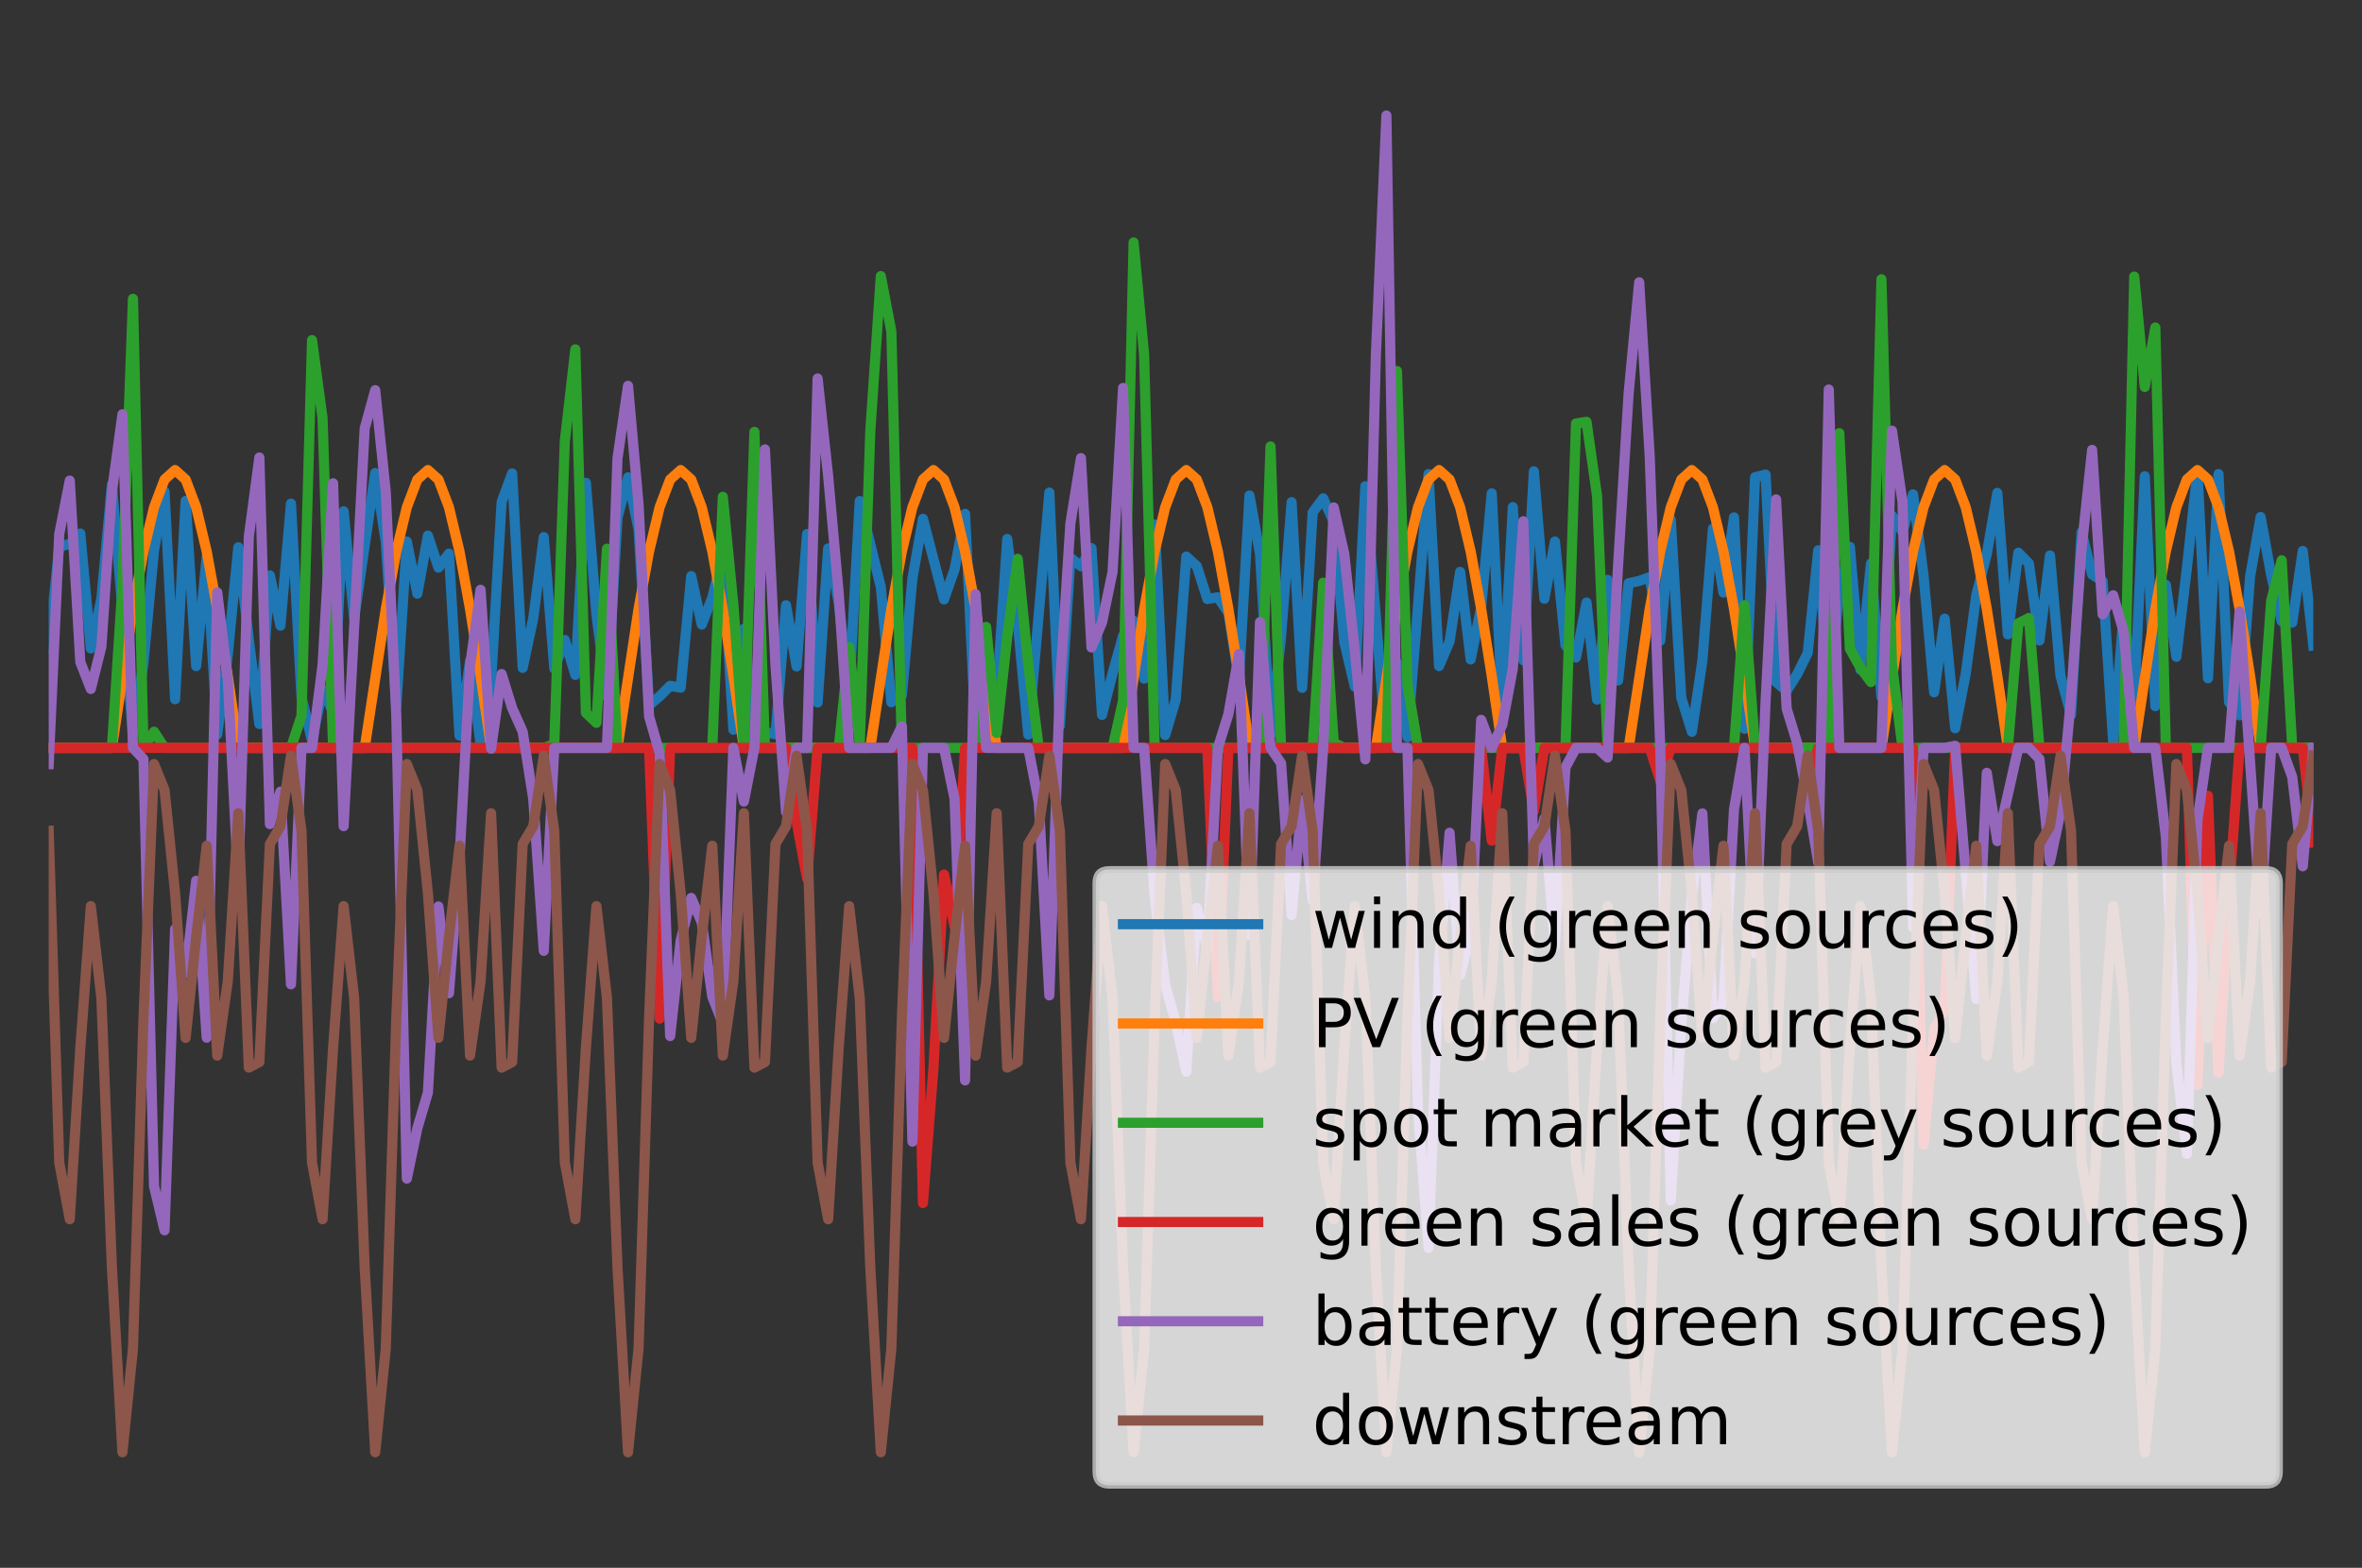 <?xml version="1.0" encoding="utf-8" standalone="no"?>
<!DOCTYPE svg PUBLIC "-//W3C//DTD SVG 1.1//EN"
  "http://www.w3.org/Graphics/SVG/1.1/DTD/svg11.dtd">
<!-- Created with matplotlib (https://matplotlib.org/) -->
<svg height="231.84pt" version="1.1" viewBox="0 0 349.2 231.84" width="349.2pt" xmlns="http://www.w3.org/2000/svg" xmlns:xlink="http://www.w3.org/1999/xlink">
 <rect x="0" y="0" width="349.2" height="231.84" fill="#333333" stroke="none"/>
 <defs>
  <style type="text/css">*{stroke-linecap:butt;stroke-linejoin:round;}</style>
 </defs>
 <g id="figure_1">
  <g id="patch_1">
   <path d="M 0 231.84 
L 349.2 231.84 
L 349.2 0 
L 0 0 
z
" style="fill:none;"/>
  </g>
  <g id="axes_1">
   <g id="line2d_1">
    <path clip-path="url(#p3bb6d19911)" d="M 7.2 95.919 
L 8.757 80.871 
L 10.314 80.406 
L 11.872 78.893 
L 13.429 95.895 
L 14.986 88.547 
L 16.543 71.637 
L 19.658 108.667 
L 21.215 97.98 
L 22.772 81.348 
L 24.329 72.689 
L 25.887 103.402 
L 27.444 74.078 
L 29.001 98.498 
L 30.558 82.306 
L 32.115 108.615 
L 33.673 96.841 
L 35.23 80.93 
L 36.787 94.555 
L 38.344 107.064 
L 39.901 85.096 
L 41.459 92.51 
L 43.016 74.475 
L 44.573 103.075 
L 46.13 109.556 
L 47.687 101.892 
L 49.245 105.324 
L 50.802 75.608 
L 52.359 91.469 
L 55.473 69.948 
L 57.031 80.123 
L 58.588 104.445 
L 60.145 80.081 
L 61.702 87.785 
L 63.26 79.201 
L 64.817 83.931 
L 66.374 81.868 
L 67.931 108.768 
L 69.488 97.715 
L 71.046 110.053 
L 72.603 100.804 
L 74.16 74.222 
L 75.717 70.01 
L 77.274 98.763 
L 78.832 91.47 
L 80.389 79.424 
L 81.946 98.876 
L 83.503 94.633 
L 85.06 99.812 
L 86.618 71.394 
L 88.175 90.882 
L 89.732 103.049 
L 91.289 76.579 
L 92.847 70.589 
L 94.404 78.298 
L 95.961 104.3 
L 97.518 102.976 
L 99.075 101.416 
L 100.633 101.695 
L 102.19 85.19 
L 103.747 92.354 
L 105.304 88.364 
L 106.861 82.005 
L 108.419 107.905 
L 109.976 92.99 
L 111.533 110.033 
L 113.09 108.255 
L 114.647 108.574 
L 116.205 89.497 
L 117.762 98.542 
L 119.319 78.966 
L 120.876 103.882 
L 122.433 81.097 
L 123.991 89.1 
L 125.548 102.079 
L 127.105 74.085 
L 130.22 86.818 
L 131.777 103.849 
L 133.334 102.817 
L 134.891 85.545 
L 136.448 76.722 
L 139.563 88.641 
L 141.12 84.209 
L 142.677 75.989 
L 144.234 108.344 
L 145.792 104.559 
L 147.349 103.118 
L 148.906 79.695 
L 150.463 92.076 
L 152.02 108.628 
L 155.135 72.831 
L 156.692 107.315 
L 158.249 82.459 
L 159.807 83.733 
L 161.364 81.058 
L 162.921 105.719 
L 164.478 99.605 
L 166.035 94.01 
L 167.593 91.792 
L 169.15 100.357 
L 170.707 77.556 
L 172.264 108.698 
L 173.821 103.484 
L 175.379 82.297 
L 176.936 83.725 
L 178.493 88.579 
L 180.05 88.327 
L 181.607 90.603 
L 183.165 100.563 
L 184.722 73.275 
L 186.279 81.897 
L 187.836 108.699 
L 189.393 94.096 
L 190.951 74.258 
L 192.508 101.716 
L 194.065 75.79 
L 195.622 73.685 
L 197.18 77.165 
L 198.737 94.921 
L 200.294 101.538 
L 201.851 71.896 
L 204.966 110.561 
L 206.523 97.993 
L 208.08 109.025 
L 211.194 70.101 
L 212.752 98.496 
L 214.309 94.831 
L 215.866 84.567 
L 217.423 97.515 
L 218.98 89.765 
L 220.538 72.957 
L 222.095 104.314 
L 223.652 74.993 
L 225.209 97.636 
L 226.767 69.692 
L 228.324 88.545 
L 229.881 80.08 
L 231.438 95.431 
L 232.995 97.226 
L 234.553 89.097 
L 236.11 103.455 
L 237.667 85.749 
L 239.224 100.626 
L 240.781 86.247 
L 242.339 85.904 
L 243.896 85.342 
L 245.453 94.757 
L 247.01 76.844 
L 248.567 103.185 
L 250.125 108.213 
L 251.682 97.697 
L 253.239 78.184 
L 254.796 87.624 
L 256.353 76.5 
L 257.911 107.776 
L 259.468 70.571 
L 261.025 70.18 
L 262.582 100.87 
L 264.14 102.168 
L 265.697 99.697 
L 267.254 96.551 
L 268.811 81.372 
L 270.368 102.252 
L 271.926 87.419 
L 273.483 80.859 
L 275.04 99.03 
L 276.597 83.331 
L 278.154 103.062 
L 279.712 76.265 
L 281.269 78.639 
L 282.826 73.098 
L 284.383 85.115 
L 285.94 102.373 
L 287.498 91.486 
L 289.055 107.688 
L 290.612 99.664 
L 292.169 88.016 
L 293.727 81.928 
L 295.284 72.891 
L 296.841 93.809 
L 298.398 81.73 
L 299.955 83.327 
L 301.513 94.718 
L 303.07 82.135 
L 304.627 99.945 
L 306.184 105.712 
L 307.741 78.689 
L 309.299 84.948 
L 310.856 85.951 
L 312.413 109.749 
L 313.97 90.739 
L 315.527 103.467 
L 317.085 70.428 
L 318.642 104.423 
L 320.199 86.481 
L 321.756 97.129 
L 323.313 83.989 
L 324.871 69.631 
L 326.428 100.3 
L 327.985 70.102 
L 329.542 103.826 
L 331.1 105.782 
L 332.657 85.234 
L 334.214 76.449 
L 335.771 85.031 
L 337.328 91.867 
L 338.886 92.066 
L 340.443 81.475 
L 342 95.461 
L 342 95.461 
" style="fill:none;stroke:#1f77b4;stroke-linecap:square;stroke-width:1.5;"/>
   </g>
   <g id="line2d_2">
    <path clip-path="url(#p3bb6d19911)" d="M 7.2 110.59 
L 16.543 110.59 
L 19.658 90.049 
L 21.215 81.541 
L 22.772 75.012 
L 24.329 70.908 
L 25.887 69.509 
L 27.444 70.908 
L 29.001 75.012 
L 30.558 81.541 
L 32.115 90.049 
L 33.673 99.957 
L 35.23 110.59 
L 53.916 110.59 
L 57.031 90.049 
L 58.588 81.541 
L 60.145 75.012 
L 61.702 70.908 
L 63.26 69.509 
L 64.817 70.908 
L 66.374 75.012 
L 67.931 81.541 
L 69.488 90.049 
L 71.046 99.957 
L 72.603 110.59 
L 91.289 110.59 
L 94.404 90.049 
L 95.961 81.541 
L 97.518 75.012 
L 99.075 70.908 
L 100.633 69.509 
L 102.19 70.908 
L 103.747 75.012 
L 105.304 81.541 
L 106.861 90.049 
L 108.419 99.957 
L 109.976 110.59 
L 128.662 110.59 
L 131.777 90.049 
L 133.334 81.541 
L 134.891 75.012 
L 136.448 70.908 
L 138.006 69.509 
L 139.563 70.908 
L 141.12 75.012 
L 142.677 81.541 
L 144.234 90.049 
L 145.792 99.957 
L 147.349 110.59 
L 166.035 110.59 
L 169.15 90.049 
L 170.707 81.541 
L 172.264 75.012 
L 173.821 70.908 
L 175.379 69.509 
L 176.936 70.908 
L 178.493 75.012 
L 180.05 81.541 
L 181.607 90.049 
L 183.165 99.957 
L 184.722 110.59 
L 203.408 110.59 
L 206.523 90.049 
L 208.08 81.541 
L 209.637 75.012 
L 211.194 70.908 
L 212.752 69.509 
L 214.309 70.908 
L 215.866 75.012 
L 217.423 81.541 
L 218.98 90.049 
L 220.538 99.957 
L 222.095 110.59 
L 240.781 110.59 
L 243.896 90.049 
L 245.453 81.541 
L 247.01 75.012 
L 248.567 70.908 
L 250.125 69.509 
L 251.682 70.908 
L 253.239 75.012 
L 254.796 81.541 
L 256.353 90.049 
L 257.911 99.957 
L 259.468 110.59 
L 278.154 110.59 
L 281.269 90.049 
L 282.826 81.541 
L 284.383 75.012 
L 285.94 70.908 
L 287.498 69.509 
L 289.055 70.908 
L 290.612 75.012 
L 292.169 81.541 
L 293.727 90.049 
L 295.284 99.957 
L 296.841 110.59 
L 315.527 110.59 
L 318.642 90.049 
L 320.199 81.541 
L 321.756 75.012 
L 323.313 70.908 
L 324.871 69.509 
L 326.428 70.908 
L 327.985 75.012 
L 329.542 81.541 
L 331.1 90.049 
L 332.657 99.957 
L 334.214 110.59 
L 342 110.59 
L 342 110.59 
" style="fill:none;stroke:#ff7f0e;stroke-linecap:square;stroke-width:1.5;"/>
   </g>
   <g id="line2d_3">
    <path clip-path="url(#p3bb6d19911)" d="M 7.2 110.59 
L 16.543 110.59 
L 18.1 86.603 
L 19.658 44.188 
L 21.215 110.59 
L 22.772 108.202 
L 24.329 110.59 
L 43.016 110.59 
L 44.573 105.841 
L 46.13 50.296 
L 47.687 61.828 
L 49.245 110.59 
L 80.389 110.59 
L 81.946 110.041 
L 83.503 65.219 
L 85.06 51.662 
L 86.618 105.401 
L 88.175 106.893 
L 89.732 81.14 
L 91.289 110.59 
L 105.304 110.59 
L 106.861 73.461 
L 108.419 89.363 
L 109.976 110.59 
L 111.533 63.863 
L 113.09 110.59 
L 123.991 110.59 
L 125.548 95.696 
L 127.105 110.103 
L 128.662 63.801 
L 130.22 40.827 
L 131.777 49.006 
L 133.334 110.59 
L 144.234 110.59 
L 145.792 92.71 
L 147.349 108.397 
L 148.906 94.2 
L 150.463 82.641 
L 152.02 98.334 
L 153.578 110.59 
L 164.478 110.59 
L 166.035 103.577 
L 167.593 35.853 
L 169.15 52.498 
L 170.707 110.59 
L 186.279 110.59 
L 187.836 66.018 
L 189.393 110.59 
L 194.065 110.59 
L 195.622 86.167 
L 197.18 109.86 
L 198.737 110.59 
L 204.966 110.59 
L 206.523 54.862 
L 208.08 101.216 
L 209.637 110.59 
L 231.438 110.59 
L 232.995 62.626 
L 234.553 62.377 
L 236.11 73.34 
L 237.667 110.59 
L 256.353 110.59 
L 257.911 89.493 
L 259.468 110.59 
L 270.368 110.59 
L 271.926 64.055 
L 273.483 95.936 
L 275.04 98.745 
L 276.597 100.857 
L 278.154 41.3 
L 279.712 98.277 
L 281.269 110.59 
L 296.841 110.59 
L 298.398 92.165 
L 299.955 91.389 
L 301.513 110.59 
L 313.97 110.59 
L 315.527 40.896 
L 317.085 57.217 
L 318.642 48.433 
L 320.199 110.59 
L 334.214 110.59 
L 335.771 88.864 
L 337.328 82.85 
L 338.886 110.59 
L 342 110.59 
L 342 110.59 
" style="fill:none;stroke:#2ca02c;stroke-linecap:square;stroke-width:1.5;"/>
   </g>
   <g id="line2d_4">
    <path clip-path="url(#p3bb6d19911)" d="M 7.2 110.59 
L 95.961 110.59 
L 97.518 150.632 
L 99.075 110.59 
L 116.205 110.59 
L 117.762 121.483 
L 119.319 129.95 
L 120.876 110.59 
L 134.891 110.59 
L 136.448 177.901 
L 138.006 157.911 
L 139.563 129.334 
L 141.12 137.042 
L 142.677 110.59 
L 178.493 110.59 
L 180.05 147.423 
L 181.607 110.59 
L 218.98 110.59 
L 220.538 124.311 
L 222.095 110.59 
L 225.209 110.59 
L 226.767 119.969 
L 228.324 110.59 
L 243.896 110.59 
L 245.453 115.485 
L 247.01 110.59 
L 265.697 110.59 
L 267.254 115.849 
L 268.811 110.59 
L 282.826 110.59 
L 284.383 169.254 
L 285.94 152.249 
L 287.498 149.294 
L 289.055 110.59 
L 323.313 110.59 
L 324.871 160.437 
L 326.428 117.675 
L 327.985 158.641 
L 329.542 131.924 
L 331.1 110.59 
L 340.443 110.59 
L 342 124.565 
L 342 124.565 
" style="fill:none;stroke:#d62728;stroke-linecap:square;stroke-width:1.5;"/>
   </g>
   <g id="line2d_5">
    <path clip-path="url(#p3bb6d19911)" d="M 7.2 112.998 
L 8.757 78.981 
L 10.314 71.068 
L 11.872 97.902 
L 13.429 101.881 
L 14.986 95.642 
L 16.543 72.726 
L 18.1 61.268 
L 19.658 110.59 
L 21.215 112.261 
L 22.772 175.409 
L 24.329 181.933 
L 25.887 137.378 
L 27.444 143.897 
L 29.001 130.245 
L 30.558 153.444 
L 32.115 87.595 
L 33.673 100.427 
L 35.23 130.586 
L 36.787 79.34 
L 38.344 67.653 
L 39.901 121.867 
L 41.459 117.065 
L 43.016 145.551 
L 44.573 110.59 
L 46.13 110.59 
L 47.687 98.344 
L 49.245 71.471 
L 50.802 122.167 
L 53.916 63.359 
L 55.473 57.697 
L 57.031 72.733 
L 58.588 105.797 
L 60.145 174.288 
L 61.702 166.837 
L 63.26 161.579 
L 64.817 134.043 
L 66.374 146.875 
L 67.931 126.982 
L 69.488 98.495 
L 71.046 87.215 
L 72.603 110.711 
L 74.16 99.674 
L 75.717 104.707 
L 77.274 108.2 
L 78.832 118.105 
L 80.389 140.601 
L 81.946 110.59 
L 89.732 110.59 
L 91.289 67.784 
L 92.847 57.056 
L 94.404 74.558 
L 95.961 105.941 
L 97.518 111.351 
L 99.075 153.206 
L 100.633 139.085 
L 102.19 132.784 
L 103.747 136.389 
L 105.304 147.386 
L 106.861 151.334 
L 108.419 110.59 
L 109.976 118.526 
L 111.533 110.59 
L 113.09 66.461 
L 114.647 98.388 
L 116.205 120.078 
L 117.762 110.59 
L 119.319 110.59 
L 120.876 55.97 
L 122.433 70.377 
L 123.991 87.696 
L 125.548 110.59 
L 131.777 110.59 
L 133.334 107.425 
L 134.891 168.824 
L 136.448 110.59 
L 139.563 110.59 
L 141.12 118.082 
L 142.677 159.761 
L 144.234 87.866 
L 145.792 110.59 
L 152.02 110.59 
L 153.578 118.658 
L 155.135 147.195 
L 156.692 101.601 
L 158.249 77.393 
L 159.807 67.741 
L 161.364 95.737 
L 162.921 92.057 
L 164.478 84.584 
L 166.035 57.365 
L 167.593 110.59 
L 169.15 110.59 
L 170.707 132.686 
L 172.264 145.671 
L 173.821 151.138 
L 175.379 158.483 
L 176.936 134.249 
L 178.493 140.164 
L 180.05 110.59 
L 181.607 105.607 
L 183.165 96.705 
L 184.722 138.24 
L 186.279 91.999 
L 187.836 110.59 
L 189.393 112.867 
L 190.951 135.317 
L 192.508 118.31 
L 194.065 133.126 
L 195.622 110.59 
L 197.18 75.039 
L 198.737 81.874 
L 200.294 96.237 
L 201.851 112.292 
L 203.408 52.566 
L 204.966 17.084 
L 206.523 110.59 
L 208.08 110.59 
L 209.637 164.15 
L 211.194 184.521 
L 212.752 142.284 
L 214.309 123.143 
L 215.866 144.176 
L 217.423 138.235 
L 218.98 106.445 
L 220.538 110.59 
L 222.095 107.202 
L 223.652 98.902 
L 225.209 77.081 
L 226.767 127.891 
L 228.324 121.029 
L 229.881 139.946 
L 231.438 113.485 
L 232.995 110.59 
L 236.11 110.59 
L 237.667 112.026 
L 239.224 83.562 
L 240.781 58.116 
L 242.339 41.741 
L 243.896 67.513 
L 245.453 110.59 
L 247.01 177.525 
L 248.567 151.437 
L 250.125 132.567 
L 251.682 120.278 
L 253.239 150.559 
L 254.796 148.126 
L 256.353 119.71 
L 257.911 110.59 
L 259.468 140.945 
L 261.025 103.716 
L 262.582 73.846 
L 264.14 104.795 
L 265.697 109.878 
L 267.254 118.215 
L 268.811 127.545 
L 270.368 57.601 
L 271.926 110.59 
L 278.154 110.59 
L 279.712 63.692 
L 281.269 74.217 
L 282.826 137.143 
L 284.383 110.59 
L 287.498 110.59 
L 289.055 110.287 
L 292.169 147.734 
L 293.727 114.282 
L 295.284 124.378 
L 298.398 110.59 
L 299.955 110.59 
L 301.513 112.245 
L 303.07 127.439 
L 304.627 120.081 
L 306.184 103.205 
L 307.741 81.163 
L 309.299 66.526 
L 310.856 90.844 
L 312.413 88.026 
L 313.97 93.45 
L 315.527 110.59 
L 318.642 110.59 
L 320.199 123.76 
L 321.756 157.24 
L 323.313 170.634 
L 324.871 121.302 
L 326.428 110.59 
L 329.542 110.59 
L 331.1 90.428 
L 334.214 135.067 
L 335.771 110.59 
L 337.328 110.59 
L 338.886 114.897 
L 340.443 128.1 
L 342 110.59 
L 342 110.59 
" style="fill:none;stroke:#9467bd;stroke-linecap:square;stroke-width:1.5;"/>
   </g>
   <g id="line2d_6">
    <path clip-path="url(#p3bb6d19911)" d="M 7.2 122.852 
L 8.757 171.917 
L 10.314 180.295 
L 11.872 154.974 
L 13.429 133.993 
L 14.986 147.58 
L 16.543 187.406 
L 18.1 214.756 
L 19.658 199.454 
L 21.215 150.576 
L 22.772 112.977 
L 24.329 116.828 
L 25.887 132.07 
L 27.444 153.475 
L 29.001 138.603 
L 30.558 125.067 
L 32.115 156.099 
L 33.673 145.133 
L 35.23 120.253 
L 36.787 157.873 
L 38.344 157.052 
L 39.901 124.806 
L 41.459 122.194 
L 43.016 111.743 
L 44.573 122.852 
L 46.13 171.917 
L 47.687 180.295 
L 49.245 154.974 
L 50.802 133.993 
L 52.359 147.58 
L 53.916 187.406 
L 55.473 214.756 
L 57.031 199.454 
L 58.588 150.576 
L 60.145 112.977 
L 61.702 116.828 
L 63.26 132.07 
L 64.817 153.475 
L 66.374 138.603 
L 67.931 125.067 
L 69.488 156.099 
L 71.046 145.133 
L 72.603 120.253 
L 74.16 157.873 
L 75.717 157.052 
L 77.274 124.806 
L 78.832 122.194 
L 80.389 111.743 
L 81.946 122.852 
L 83.503 171.917 
L 85.06 180.295 
L 86.618 154.974 
L 88.175 133.993 
L 89.732 147.58 
L 91.289 187.406 
L 92.847 214.756 
L 94.404 199.454 
L 95.961 150.576 
L 97.518 112.977 
L 99.075 116.828 
L 100.633 132.07 
L 102.19 153.475 
L 103.747 138.603 
L 105.304 125.067 
L 106.861 156.099 
L 108.419 145.133 
L 109.976 120.253 
L 111.533 157.873 
L 113.09 157.052 
L 114.647 124.806 
L 116.205 122.194 
L 117.762 111.743 
L 119.319 122.852 
L 120.876 171.917 
L 122.433 180.295 
L 123.991 154.974 
L 125.548 133.993 
L 127.105 147.58 
L 128.662 187.406 
L 130.22 214.756 
L 131.777 199.454 
L 133.334 150.576 
L 134.891 112.977 
L 136.448 116.828 
L 138.006 132.07 
L 139.563 153.475 
L 141.12 138.603 
L 142.677 125.067 
L 144.234 156.099 
L 145.792 145.133 
L 147.349 120.253 
L 148.906 157.873 
L 150.463 157.052 
L 152.02 124.806 
L 153.578 122.194 
L 155.135 111.743 
L 156.692 122.852 
L 158.249 171.917 
L 159.807 180.295 
L 161.364 154.974 
L 162.921 133.993 
L 164.478 147.58 
L 166.035 187.406 
L 167.593 214.756 
L 169.15 199.454 
L 170.707 150.576 
L 172.264 112.977 
L 173.821 116.828 
L 175.379 132.07 
L 176.936 153.475 
L 178.493 138.603 
L 180.05 125.067 
L 181.607 156.099 
L 183.165 145.133 
L 184.722 120.253 
L 186.279 157.873 
L 187.836 157.052 
L 189.393 124.806 
L 190.951 122.194 
L 192.508 111.743 
L 194.065 122.852 
L 195.622 171.917 
L 197.18 180.295 
L 198.737 154.974 
L 200.294 133.993 
L 201.851 147.58 
L 203.408 187.406 
L 204.966 214.756 
L 206.523 199.454 
L 208.08 150.576 
L 209.637 112.977 
L 211.194 116.828 
L 212.752 132.07 
L 214.309 153.475 
L 215.866 138.603 
L 217.423 125.067 
L 218.98 156.099 
L 220.538 145.133 
L 222.095 120.253 
L 223.652 157.873 
L 225.209 157.052 
L 226.767 124.806 
L 228.324 122.194 
L 229.881 111.743 
L 231.438 122.852 
L 232.995 171.917 
L 234.553 180.295 
L 236.11 154.974 
L 237.667 133.993 
L 239.224 147.58 
L 240.781 187.406 
L 242.339 214.756 
L 243.896 199.454 
L 245.453 150.576 
L 247.01 112.977 
L 248.567 116.828 
L 250.125 132.07 
L 251.682 153.475 
L 253.239 138.603 
L 254.796 125.067 
L 256.353 156.099 
L 257.911 145.133 
L 259.468 120.253 
L 261.025 157.873 
L 262.582 157.052 
L 264.14 124.806 
L 265.697 122.194 
L 267.254 111.743 
L 268.811 122.852 
L 270.368 171.917 
L 271.926 180.295 
L 273.483 154.974 
L 275.04 133.993 
L 276.597 147.58 
L 278.154 187.406 
L 279.712 214.756 
L 281.269 199.454 
L 282.826 150.576 
L 284.383 112.977 
L 285.94 116.828 
L 287.498 132.07 
L 289.055 153.475 
L 290.612 138.603 
L 292.169 125.067 
L 293.727 156.099 
L 295.284 145.133 
L 296.841 120.253 
L 298.398 157.873 
L 299.955 157.052 
L 301.513 124.806 
L 303.07 122.194 
L 304.627 111.743 
L 306.184 122.852 
L 307.741 171.917 
L 309.299 180.295 
L 310.856 154.974 
L 312.413 133.993 
L 313.97 147.58 
L 315.527 187.406 
L 317.085 214.756 
L 318.642 199.454 
L 320.199 150.576 
L 321.756 112.977 
L 323.313 116.828 
L 324.871 132.07 
L 326.428 153.475 
L 327.985 138.603 
L 329.542 125.067 
L 331.1 156.099 
L 332.657 145.133 
L 334.214 120.253 
L 335.771 157.873 
L 337.328 157.052 
L 338.886 124.806 
L 340.443 122.194 
L 342 111.743 
L 342 111.743 
" style="fill:none;stroke:#8c564b;stroke-linecap:square;stroke-width:1.5;"/>
   </g>
   <g id="legend_1">
    <g id="patch_2">
     <path d="M 164.016 219.64 
L 335 219.64 
Q 337 219.64 337 217.64 
L 337 130.571 
Q 337 128.571 335 128.571 
L 164.016 128.571 
Q 162.016 128.571 162.016 130.571 
L 162.016 217.64 
Q 162.016 219.64 164.016 219.64 
z
" style="fill:#ffffff;opacity:0.8;stroke:#cccccc;stroke-linejoin:miter;"/>
    </g>
    <g id="line2d_7">
     <path d="M 166.016 136.67 
L 186.016 136.67 
" style="fill:none;stroke:#1f77b4;stroke-linecap:square;stroke-width:1.5;"/>
    </g>
    <g id="line2d_8"/>
    <g id="text_1">
     <!-- wind (green sources) -->
     <g transform="translate(194.016 140.17)scale(0.1 -0.1)">
      <defs>
       <path d="M 4.203 54.688 
L 13.188 54.688 
L 24.422 12.016 
L 35.594 54.688 
L 46.188 54.688 
L 57.422 12.016 
L 68.609 54.688 
L 77.594 54.688 
L 63.281 0 
L 52.688 0 
L 40.922 44.828 
L 29.109 0 
L 18.5 0 
z
" id="DejaVuSans-119"/>
       <path d="M 9.422 54.688 
L 18.406 54.688 
L 18.406 0 
L 9.422 0 
z
M 9.422 75.984 
L 18.406 75.984 
L 18.406 64.594 
L 9.422 64.594 
z
" id="DejaVuSans-105"/>
       <path d="M 54.891 33.016 
L 54.891 0 
L 45.906 0 
L 45.906 32.719 
Q 45.906 40.484 42.875 44.328 
Q 39.844 48.188 33.797 48.188 
Q 26.516 48.188 22.312 43.547 
Q 18.109 38.922 18.109 30.906 
L 18.109 0 
L 9.078 0 
L 9.078 54.688 
L 18.109 54.688 
L 18.109 46.188 
Q 21.344 51.125 25.703 53.562 
Q 30.078 56 35.797 56 
Q 45.219 56 50.047 50.172 
Q 54.891 44.344 54.891 33.016 
z
" id="DejaVuSans-110"/>
       <path d="M 45.406 46.391 
L 45.406 75.984 
L 54.391 75.984 
L 54.391 0 
L 45.406 0 
L 45.406 8.203 
Q 42.578 3.328 38.25 0.953 
Q 33.938 -1.422 27.875 -1.422 
Q 17.969 -1.422 11.734 6.484 
Q 5.516 14.406 5.516 27.297 
Q 5.516 40.188 11.734 48.094 
Q 17.969 56 27.875 56 
Q 33.938 56 38.25 53.625 
Q 42.578 51.266 45.406 46.391 
z
M 14.797 27.297 
Q 14.797 17.391 18.875 11.75 
Q 22.953 6.109 30.078 6.109 
Q 37.203 6.109 41.297 11.75 
Q 45.406 17.391 45.406 27.297 
Q 45.406 37.203 41.297 42.844 
Q 37.203 48.484 30.078 48.484 
Q 22.953 48.484 18.875 42.844 
Q 14.797 37.203 14.797 27.297 
z
" id="DejaVuSans-100"/>
       <path id="DejaVuSans-32"/>
       <path d="M 31 75.875 
Q 24.469 64.656 21.281 53.656 
Q 18.109 42.672 18.109 31.391 
Q 18.109 20.125 21.312 9.062 
Q 24.516 -2 31 -13.188 
L 23.188 -13.188 
Q 15.875 -1.703 12.234 9.375 
Q 8.594 20.453 8.594 31.391 
Q 8.594 42.281 12.203 53.312 
Q 15.828 64.359 23.188 75.875 
z
" id="DejaVuSans-40"/>
       <path d="M 45.406 27.984 
Q 45.406 37.75 41.375 43.109 
Q 37.359 48.484 30.078 48.484 
Q 22.859 48.484 18.828 43.109 
Q 14.797 37.75 14.797 27.984 
Q 14.797 18.266 18.828 12.891 
Q 22.859 7.516 30.078 7.516 
Q 37.359 7.516 41.375 12.891 
Q 45.406 18.266 45.406 27.984 
z
M 54.391 6.781 
Q 54.391 -7.172 48.188 -13.984 
Q 42 -20.797 29.203 -20.797 
Q 24.469 -20.797 20.266 -20.094 
Q 16.062 -19.391 12.109 -17.922 
L 12.109 -9.188 
Q 16.062 -11.328 19.922 -12.344 
Q 23.781 -13.375 27.781 -13.375 
Q 36.625 -13.375 41.016 -8.766 
Q 45.406 -4.156 45.406 5.172 
L 45.406 9.625 
Q 42.625 4.781 38.281 2.391 
Q 33.938 0 27.875 0 
Q 17.828 0 11.672 7.656 
Q 5.516 15.328 5.516 27.984 
Q 5.516 40.672 11.672 48.328 
Q 17.828 56 27.875 56 
Q 33.938 56 38.281 53.609 
Q 42.625 51.219 45.406 46.391 
L 45.406 54.688 
L 54.391 54.688 
z
" id="DejaVuSans-103"/>
       <path d="M 41.109 46.297 
Q 39.594 47.172 37.812 47.578 
Q 36.031 48 33.891 48 
Q 26.266 48 22.188 43.047 
Q 18.109 38.094 18.109 28.812 
L 18.109 0 
L 9.078 0 
L 9.078 54.688 
L 18.109 54.688 
L 18.109 46.188 
Q 20.953 51.172 25.484 53.578 
Q 30.031 56 36.531 56 
Q 37.453 56 38.578 55.875 
Q 39.703 55.766 41.062 55.516 
z
" id="DejaVuSans-114"/>
       <path d="M 56.203 29.594 
L 56.203 25.203 
L 14.891 25.203 
Q 15.484 15.922 20.484 11.062 
Q 25.484 6.203 34.422 6.203 
Q 39.594 6.203 44.453 7.469 
Q 49.312 8.734 54.109 11.281 
L 54.109 2.781 
Q 49.266 0.734 44.188 -0.344 
Q 39.109 -1.422 33.891 -1.422 
Q 20.797 -1.422 13.156 6.188 
Q 5.516 13.812 5.516 26.812 
Q 5.516 40.234 12.766 48.109 
Q 20.016 56 32.328 56 
Q 43.359 56 49.781 48.891 
Q 56.203 41.797 56.203 29.594 
z
M 47.219 32.234 
Q 47.125 39.594 43.094 43.984 
Q 39.062 48.391 32.422 48.391 
Q 24.906 48.391 20.391 44.141 
Q 15.875 39.891 15.188 32.172 
z
" id="DejaVuSans-101"/>
       <path d="M 44.281 53.078 
L 44.281 44.578 
Q 40.484 46.531 36.375 47.5 
Q 32.281 48.484 27.875 48.484 
Q 21.188 48.484 17.844 46.438 
Q 14.5 44.391 14.5 40.281 
Q 14.5 37.156 16.891 35.375 
Q 19.281 33.594 26.516 31.984 
L 29.594 31.297 
Q 39.156 29.25 43.188 25.516 
Q 47.219 21.781 47.219 15.094 
Q 47.219 7.469 41.188 3.016 
Q 35.156 -1.422 24.609 -1.422 
Q 20.219 -1.422 15.453 -0.562 
Q 10.688 0.297 5.422 2 
L 5.422 11.281 
Q 10.406 8.688 15.234 7.391 
Q 20.062 6.109 24.812 6.109 
Q 31.156 6.109 34.562 8.281 
Q 37.984 10.453 37.984 14.406 
Q 37.984 18.062 35.516 20.016 
Q 33.062 21.969 24.703 23.781 
L 21.578 24.516 
Q 13.234 26.266 9.516 29.906 
Q 5.812 33.547 5.812 39.891 
Q 5.812 47.609 11.281 51.797 
Q 16.75 56 26.812 56 
Q 31.781 56 36.172 55.266 
Q 40.578 54.547 44.281 53.078 
z
" id="DejaVuSans-115"/>
       <path d="M 30.609 48.391 
Q 23.391 48.391 19.188 42.75 
Q 14.984 37.109 14.984 27.297 
Q 14.984 17.484 19.156 11.844 
Q 23.344 6.203 30.609 6.203 
Q 37.797 6.203 41.984 11.859 
Q 46.188 17.531 46.188 27.297 
Q 46.188 37.016 41.984 42.703 
Q 37.797 48.391 30.609 48.391 
z
M 30.609 56 
Q 42.328 56 49.016 48.375 
Q 55.719 40.766 55.719 27.297 
Q 55.719 13.875 49.016 6.219 
Q 42.328 -1.422 30.609 -1.422 
Q 18.844 -1.422 12.172 6.219 
Q 5.516 13.875 5.516 27.297 
Q 5.516 40.766 12.172 48.375 
Q 18.844 56 30.609 56 
z
" id="DejaVuSans-111"/>
       <path d="M 8.5 21.578 
L 8.5 54.688 
L 17.484 54.688 
L 17.484 21.922 
Q 17.484 14.156 20.5 10.266 
Q 23.531 6.391 29.594 6.391 
Q 36.859 6.391 41.078 11.031 
Q 45.312 15.672 45.312 23.688 
L 45.312 54.688 
L 54.297 54.688 
L 54.297 0 
L 45.312 0 
L 45.312 8.406 
Q 42.047 3.422 37.719 1 
Q 33.406 -1.422 27.688 -1.422 
Q 18.266 -1.422 13.375 4.438 
Q 8.5 10.297 8.5 21.578 
z
M 31.109 56 
z
" id="DejaVuSans-117"/>
       <path d="M 48.781 52.594 
L 48.781 44.188 
Q 44.969 46.297 41.141 47.344 
Q 37.312 48.391 33.406 48.391 
Q 24.656 48.391 19.812 42.844 
Q 14.984 37.312 14.984 27.297 
Q 14.984 17.281 19.812 11.734 
Q 24.656 6.203 33.406 6.203 
Q 37.312 6.203 41.141 7.25 
Q 44.969 8.297 48.781 10.406 
L 48.781 2.094 
Q 45.016 0.344 40.984 -0.531 
Q 36.969 -1.422 32.422 -1.422 
Q 20.062 -1.422 12.781 6.344 
Q 5.516 14.109 5.516 27.297 
Q 5.516 40.672 12.859 48.328 
Q 20.219 56 33.016 56 
Q 37.156 56 41.109 55.141 
Q 45.062 54.297 48.781 52.594 
z
" id="DejaVuSans-99"/>
       <path d="M 8.016 75.875 
L 15.828 75.875 
Q 23.141 64.359 26.781 53.312 
Q 30.422 42.281 30.422 31.391 
Q 30.422 20.453 26.781 9.375 
Q 23.141 -1.703 15.828 -13.188 
L 8.016 -13.188 
Q 14.5 -2 17.703 9.062 
Q 20.906 20.125 20.906 31.391 
Q 20.906 42.672 17.703 53.656 
Q 14.5 64.656 8.016 75.875 
z
" id="DejaVuSans-41"/>
      </defs>
      <use xlink:href="#DejaVuSans-119"/>
      <use x="81.787" xlink:href="#DejaVuSans-105"/>
      <use x="109.57" xlink:href="#DejaVuSans-110"/>
      <use x="172.949" xlink:href="#DejaVuSans-100"/>
      <use x="236.426" xlink:href="#DejaVuSans-32"/>
      <use x="268.213" xlink:href="#DejaVuSans-40"/>
      <use x="307.227" xlink:href="#DejaVuSans-103"/>
      <use x="370.703" xlink:href="#DejaVuSans-114"/>
      <use x="409.566" xlink:href="#DejaVuSans-101"/>
      <use x="471.09" xlink:href="#DejaVuSans-101"/>
      <use x="532.613" xlink:href="#DejaVuSans-110"/>
      <use x="595.992" xlink:href="#DejaVuSans-32"/>
      <use x="627.779" xlink:href="#DejaVuSans-115"/>
      <use x="679.879" xlink:href="#DejaVuSans-111"/>
      <use x="741.061" xlink:href="#DejaVuSans-117"/>
      <use x="804.439" xlink:href="#DejaVuSans-114"/>
      <use x="843.303" xlink:href="#DejaVuSans-99"/>
      <use x="898.283" xlink:href="#DejaVuSans-101"/>
      <use x="959.807" xlink:href="#DejaVuSans-115"/>
      <use x="1011.906" xlink:href="#DejaVuSans-41"/>
     </g>
    </g>
    <g id="line2d_9">
     <path d="M 166.016 151.348 
L 186.016 151.348 
" style="fill:none;stroke:#ff7f0e;stroke-linecap:square;stroke-width:1.5;"/>
    </g>
    <g id="line2d_10"/>
    <g id="text_2">
     <!-- PV (green sources) -->
     <g transform="translate(194.016 154.848)scale(0.1 -0.1)">
      <defs>
       <path d="M 19.672 64.797 
L 19.672 37.406 
L 32.078 37.406 
Q 38.969 37.406 42.719 40.969 
Q 46.484 44.531 46.484 51.125 
Q 46.484 57.672 42.719 61.234 
Q 38.969 64.797 32.078 64.797 
z
M 9.812 72.906 
L 32.078 72.906 
Q 44.344 72.906 50.609 67.359 
Q 56.891 61.812 56.891 51.125 
Q 56.891 40.328 50.609 34.812 
Q 44.344 29.297 32.078 29.297 
L 19.672 29.297 
L 19.672 0 
L 9.812 0 
z
" id="DejaVuSans-80"/>
       <path d="M 28.609 0 
L 0.781 72.906 
L 11.078 72.906 
L 34.188 11.531 
L 57.328 72.906 
L 67.578 72.906 
L 39.797 0 
z
" id="DejaVuSans-86"/>
      </defs>
      <use xlink:href="#DejaVuSans-80"/>
      <use x="60.303" xlink:href="#DejaVuSans-86"/>
      <use x="128.711" xlink:href="#DejaVuSans-32"/>
      <use x="160.498" xlink:href="#DejaVuSans-40"/>
      <use x="199.512" xlink:href="#DejaVuSans-103"/>
      <use x="262.988" xlink:href="#DejaVuSans-114"/>
      <use x="301.852" xlink:href="#DejaVuSans-101"/>
      <use x="363.375" xlink:href="#DejaVuSans-101"/>
      <use x="424.898" xlink:href="#DejaVuSans-110"/>
      <use x="488.277" xlink:href="#DejaVuSans-32"/>
      <use x="520.064" xlink:href="#DejaVuSans-115"/>
      <use x="572.164" xlink:href="#DejaVuSans-111"/>
      <use x="633.346" xlink:href="#DejaVuSans-117"/>
      <use x="696.725" xlink:href="#DejaVuSans-114"/>
      <use x="735.588" xlink:href="#DejaVuSans-99"/>
      <use x="790.568" xlink:href="#DejaVuSans-101"/>
      <use x="852.092" xlink:href="#DejaVuSans-115"/>
      <use x="904.191" xlink:href="#DejaVuSans-41"/>
     </g>
    </g>
    <g id="line2d_11">
     <path d="M 166.016 166.026 
L 186.016 166.026 
" style="fill:none;stroke:#2ca02c;stroke-linecap:square;stroke-width:1.5;"/>
    </g>
    <g id="line2d_12"/>
    <g id="text_3">
     <!-- spot market (grey sources) -->
     <g transform="translate(194.016 169.526)scale(0.1 -0.1)">
      <defs>
       <path d="M 18.109 8.203 
L 18.109 -20.797 
L 9.078 -20.797 
L 9.078 54.688 
L 18.109 54.688 
L 18.109 46.391 
Q 20.953 51.266 25.266 53.625 
Q 29.594 56 35.594 56 
Q 45.562 56 51.781 48.094 
Q 58.016 40.188 58.016 27.297 
Q 58.016 14.406 51.781 6.484 
Q 45.562 -1.422 35.594 -1.422 
Q 29.594 -1.422 25.266 0.953 
Q 20.953 3.328 18.109 8.203 
z
M 48.688 27.297 
Q 48.688 37.203 44.609 42.844 
Q 40.531 48.484 33.406 48.484 
Q 26.266 48.484 22.188 42.844 
Q 18.109 37.203 18.109 27.297 
Q 18.109 17.391 22.188 11.75 
Q 26.266 6.109 33.406 6.109 
Q 40.531 6.109 44.609 11.75 
Q 48.688 17.391 48.688 27.297 
z
" id="DejaVuSans-112"/>
       <path d="M 18.312 70.219 
L 18.312 54.688 
L 36.812 54.688 
L 36.812 47.703 
L 18.312 47.703 
L 18.312 18.016 
Q 18.312 11.328 20.141 9.422 
Q 21.969 7.516 27.594 7.516 
L 36.812 7.516 
L 36.812 0 
L 27.594 0 
Q 17.188 0 13.234 3.875 
Q 9.281 7.766 9.281 18.016 
L 9.281 47.703 
L 2.688 47.703 
L 2.688 54.688 
L 9.281 54.688 
L 9.281 70.219 
z
" id="DejaVuSans-116"/>
       <path d="M 52 44.188 
Q 55.375 50.25 60.062 53.125 
Q 64.75 56 71.094 56 
Q 79.641 56 84.281 50.016 
Q 88.922 44.047 88.922 33.016 
L 88.922 0 
L 79.891 0 
L 79.891 32.719 
Q 79.891 40.578 77.094 44.375 
Q 74.312 48.188 68.609 48.188 
Q 61.625 48.188 57.562 43.547 
Q 53.516 38.922 53.516 30.906 
L 53.516 0 
L 44.484 0 
L 44.484 32.719 
Q 44.484 40.625 41.703 44.406 
Q 38.922 48.188 33.109 48.188 
Q 26.219 48.188 22.156 43.531 
Q 18.109 38.875 18.109 30.906 
L 18.109 0 
L 9.078 0 
L 9.078 54.688 
L 18.109 54.688 
L 18.109 46.188 
Q 21.188 51.219 25.484 53.609 
Q 29.781 56 35.688 56 
Q 41.656 56 45.828 52.969 
Q 50 49.953 52 44.188 
z
" id="DejaVuSans-109"/>
       <path d="M 34.281 27.484 
Q 23.391 27.484 19.188 25 
Q 14.984 22.516 14.984 16.5 
Q 14.984 11.719 18.141 8.906 
Q 21.297 6.109 26.703 6.109 
Q 34.188 6.109 38.703 11.406 
Q 43.219 16.703 43.219 25.484 
L 43.219 27.484 
z
M 52.203 31.203 
L 52.203 0 
L 43.219 0 
L 43.219 8.297 
Q 40.141 3.328 35.547 0.953 
Q 30.953 -1.422 24.312 -1.422 
Q 15.922 -1.422 10.953 3.297 
Q 6 8.016 6 15.922 
Q 6 25.141 12.172 29.828 
Q 18.359 34.516 30.609 34.516 
L 43.219 34.516 
L 43.219 35.406 
Q 43.219 41.609 39.141 45 
Q 35.062 48.391 27.688 48.391 
Q 23 48.391 18.547 47.266 
Q 14.109 46.141 10.016 43.891 
L 10.016 52.203 
Q 14.938 54.109 19.578 55.047 
Q 24.219 56 28.609 56 
Q 40.484 56 46.344 49.844 
Q 52.203 43.703 52.203 31.203 
z
" id="DejaVuSans-97"/>
       <path d="M 9.078 75.984 
L 18.109 75.984 
L 18.109 31.109 
L 44.922 54.688 
L 56.391 54.688 
L 27.391 29.109 
L 57.625 0 
L 45.906 0 
L 18.109 26.703 
L 18.109 0 
L 9.078 0 
z
" id="DejaVuSans-107"/>
       <path d="M 32.172 -5.078 
Q 28.375 -14.844 24.75 -17.812 
Q 21.141 -20.797 15.094 -20.797 
L 7.906 -20.797 
L 7.906 -13.281 
L 13.188 -13.281 
Q 16.891 -13.281 18.938 -11.516 
Q 21 -9.766 23.484 -3.219 
L 25.094 0.875 
L 2.984 54.688 
L 12.5 54.688 
L 29.594 11.922 
L 46.688 54.688 
L 56.203 54.688 
z
" id="DejaVuSans-121"/>
      </defs>
      <use xlink:href="#DejaVuSans-115"/>
      <use x="52.1" xlink:href="#DejaVuSans-112"/>
      <use x="115.576" xlink:href="#DejaVuSans-111"/>
      <use x="176.758" xlink:href="#DejaVuSans-116"/>
      <use x="215.967" xlink:href="#DejaVuSans-32"/>
      <use x="247.754" xlink:href="#DejaVuSans-109"/>
      <use x="345.166" xlink:href="#DejaVuSans-97"/>
      <use x="406.445" xlink:href="#DejaVuSans-114"/>
      <use x="447.559" xlink:href="#DejaVuSans-107"/>
      <use x="501.844" xlink:href="#DejaVuSans-101"/>
      <use x="563.367" xlink:href="#DejaVuSans-116"/>
      <use x="602.576" xlink:href="#DejaVuSans-32"/>
      <use x="634.363" xlink:href="#DejaVuSans-40"/>
      <use x="673.377" xlink:href="#DejaVuSans-103"/>
      <use x="736.854" xlink:href="#DejaVuSans-114"/>
      <use x="775.717" xlink:href="#DejaVuSans-101"/>
      <use x="837.24" xlink:href="#DejaVuSans-121"/>
      <use x="896.42" xlink:href="#DejaVuSans-32"/>
      <use x="928.207" xlink:href="#DejaVuSans-115"/>
      <use x="980.307" xlink:href="#DejaVuSans-111"/>
      <use x="1041.488" xlink:href="#DejaVuSans-117"/>
      <use x="1104.867" xlink:href="#DejaVuSans-114"/>
      <use x="1143.73" xlink:href="#DejaVuSans-99"/>
      <use x="1198.711" xlink:href="#DejaVuSans-101"/>
      <use x="1260.234" xlink:href="#DejaVuSans-115"/>
      <use x="1312.334" xlink:href="#DejaVuSans-41"/>
     </g>
    </g>
    <g id="line2d_13">
     <path d="M 166.016 180.704 
L 186.016 180.704 
" style="fill:none;stroke:#d62728;stroke-linecap:square;stroke-width:1.5;"/>
    </g>
    <g id="line2d_14"/>
    <g id="text_4">
     <!-- green sales (green sources) -->
     <g transform="translate(194.016 184.204)scale(0.1 -0.1)">
      <defs>
       <path d="M 9.422 75.984 
L 18.406 75.984 
L 18.406 0 
L 9.422 0 
z
" id="DejaVuSans-108"/>
      </defs>
      <use xlink:href="#DejaVuSans-103"/>
      <use x="63.477" xlink:href="#DejaVuSans-114"/>
      <use x="102.34" xlink:href="#DejaVuSans-101"/>
      <use x="163.863" xlink:href="#DejaVuSans-101"/>
      <use x="225.387" xlink:href="#DejaVuSans-110"/>
      <use x="288.766" xlink:href="#DejaVuSans-32"/>
      <use x="320.553" xlink:href="#DejaVuSans-115"/>
      <use x="372.652" xlink:href="#DejaVuSans-97"/>
      <use x="433.932" xlink:href="#DejaVuSans-108"/>
      <use x="461.715" xlink:href="#DejaVuSans-101"/>
      <use x="523.238" xlink:href="#DejaVuSans-115"/>
      <use x="575.338" xlink:href="#DejaVuSans-32"/>
      <use x="607.125" xlink:href="#DejaVuSans-40"/>
      <use x="646.139" xlink:href="#DejaVuSans-103"/>
      <use x="709.615" xlink:href="#DejaVuSans-114"/>
      <use x="748.479" xlink:href="#DejaVuSans-101"/>
      <use x="810.002" xlink:href="#DejaVuSans-101"/>
      <use x="871.525" xlink:href="#DejaVuSans-110"/>
      <use x="934.904" xlink:href="#DejaVuSans-32"/>
      <use x="966.691" xlink:href="#DejaVuSans-115"/>
      <use x="1018.791" xlink:href="#DejaVuSans-111"/>
      <use x="1079.973" xlink:href="#DejaVuSans-117"/>
      <use x="1143.352" xlink:href="#DejaVuSans-114"/>
      <use x="1182.215" xlink:href="#DejaVuSans-99"/>
      <use x="1237.195" xlink:href="#DejaVuSans-101"/>
      <use x="1298.719" xlink:href="#DejaVuSans-115"/>
      <use x="1350.818" xlink:href="#DejaVuSans-41"/>
     </g>
    </g>
    <g id="line2d_15">
     <path d="M 166.016 195.382 
L 186.016 195.382 
" style="fill:none;stroke:#9467bd;stroke-linecap:square;stroke-width:1.5;"/>
    </g>
    <g id="line2d_16"/>
    <g id="text_5">
     <!-- battery (green sources) -->
     <g transform="translate(194.016 198.882)scale(0.1 -0.1)">
      <defs>
       <path d="M 48.688 27.297 
Q 48.688 37.203 44.609 42.844 
Q 40.531 48.484 33.406 48.484 
Q 26.266 48.484 22.188 42.844 
Q 18.109 37.203 18.109 27.297 
Q 18.109 17.391 22.188 11.75 
Q 26.266 6.109 33.406 6.109 
Q 40.531 6.109 44.609 11.75 
Q 48.688 17.391 48.688 27.297 
z
M 18.109 46.391 
Q 20.953 51.266 25.266 53.625 
Q 29.594 56 35.594 56 
Q 45.562 56 51.781 48.094 
Q 58.016 40.188 58.016 27.297 
Q 58.016 14.406 51.781 6.484 
Q 45.562 -1.422 35.594 -1.422 
Q 29.594 -1.422 25.266 0.953 
Q 20.953 3.328 18.109 8.203 
L 18.109 0 
L 9.078 0 
L 9.078 75.984 
L 18.109 75.984 
z
" id="DejaVuSans-98"/>
      </defs>
      <use xlink:href="#DejaVuSans-98"/>
      <use x="63.477" xlink:href="#DejaVuSans-97"/>
      <use x="124.756" xlink:href="#DejaVuSans-116"/>
      <use x="163.965" xlink:href="#DejaVuSans-116"/>
      <use x="203.174" xlink:href="#DejaVuSans-101"/>
      <use x="264.697" xlink:href="#DejaVuSans-114"/>
      <use x="305.811" xlink:href="#DejaVuSans-121"/>
      <use x="364.99" xlink:href="#DejaVuSans-32"/>
      <use x="396.777" xlink:href="#DejaVuSans-40"/>
      <use x="435.791" xlink:href="#DejaVuSans-103"/>
      <use x="499.268" xlink:href="#DejaVuSans-114"/>
      <use x="538.131" xlink:href="#DejaVuSans-101"/>
      <use x="599.654" xlink:href="#DejaVuSans-101"/>
      <use x="661.178" xlink:href="#DejaVuSans-110"/>
      <use x="724.557" xlink:href="#DejaVuSans-32"/>
      <use x="756.344" xlink:href="#DejaVuSans-115"/>
      <use x="808.443" xlink:href="#DejaVuSans-111"/>
      <use x="869.625" xlink:href="#DejaVuSans-117"/>
      <use x="933.004" xlink:href="#DejaVuSans-114"/>
      <use x="971.867" xlink:href="#DejaVuSans-99"/>
      <use x="1026.848" xlink:href="#DejaVuSans-101"/>
      <use x="1088.371" xlink:href="#DejaVuSans-115"/>
      <use x="1140.471" xlink:href="#DejaVuSans-41"/>
     </g>
    </g>
    <g id="line2d_17">
     <path d="M 166.016 210.06 
L 186.016 210.06 
" style="fill:none;stroke:#8c564b;stroke-linecap:square;stroke-width:1.5;"/>
    </g>
    <g id="line2d_18"/>
    <g id="text_6">
     <!-- downstream -->
     <g transform="translate(194.016 213.56)scale(0.1 -0.1)">
      <use xlink:href="#DejaVuSans-100"/>
      <use x="63.477" xlink:href="#DejaVuSans-111"/>
      <use x="124.658" xlink:href="#DejaVuSans-119"/>
      <use x="206.445" xlink:href="#DejaVuSans-110"/>
      <use x="269.824" xlink:href="#DejaVuSans-115"/>
      <use x="321.924" xlink:href="#DejaVuSans-116"/>
      <use x="361.133" xlink:href="#DejaVuSans-114"/>
      <use x="399.996" xlink:href="#DejaVuSans-101"/>
      <use x="461.52" xlink:href="#DejaVuSans-97"/>
      <use x="522.799" xlink:href="#DejaVuSans-109"/>
     </g>
    </g>
   </g>
  </g>
 </g>
 <defs>
  <clipPath id="p3bb6d19911">
   <rect height="217.44" width="334.8" x="7.2" y="7.2"/>
  </clipPath>
 </defs>
</svg>
